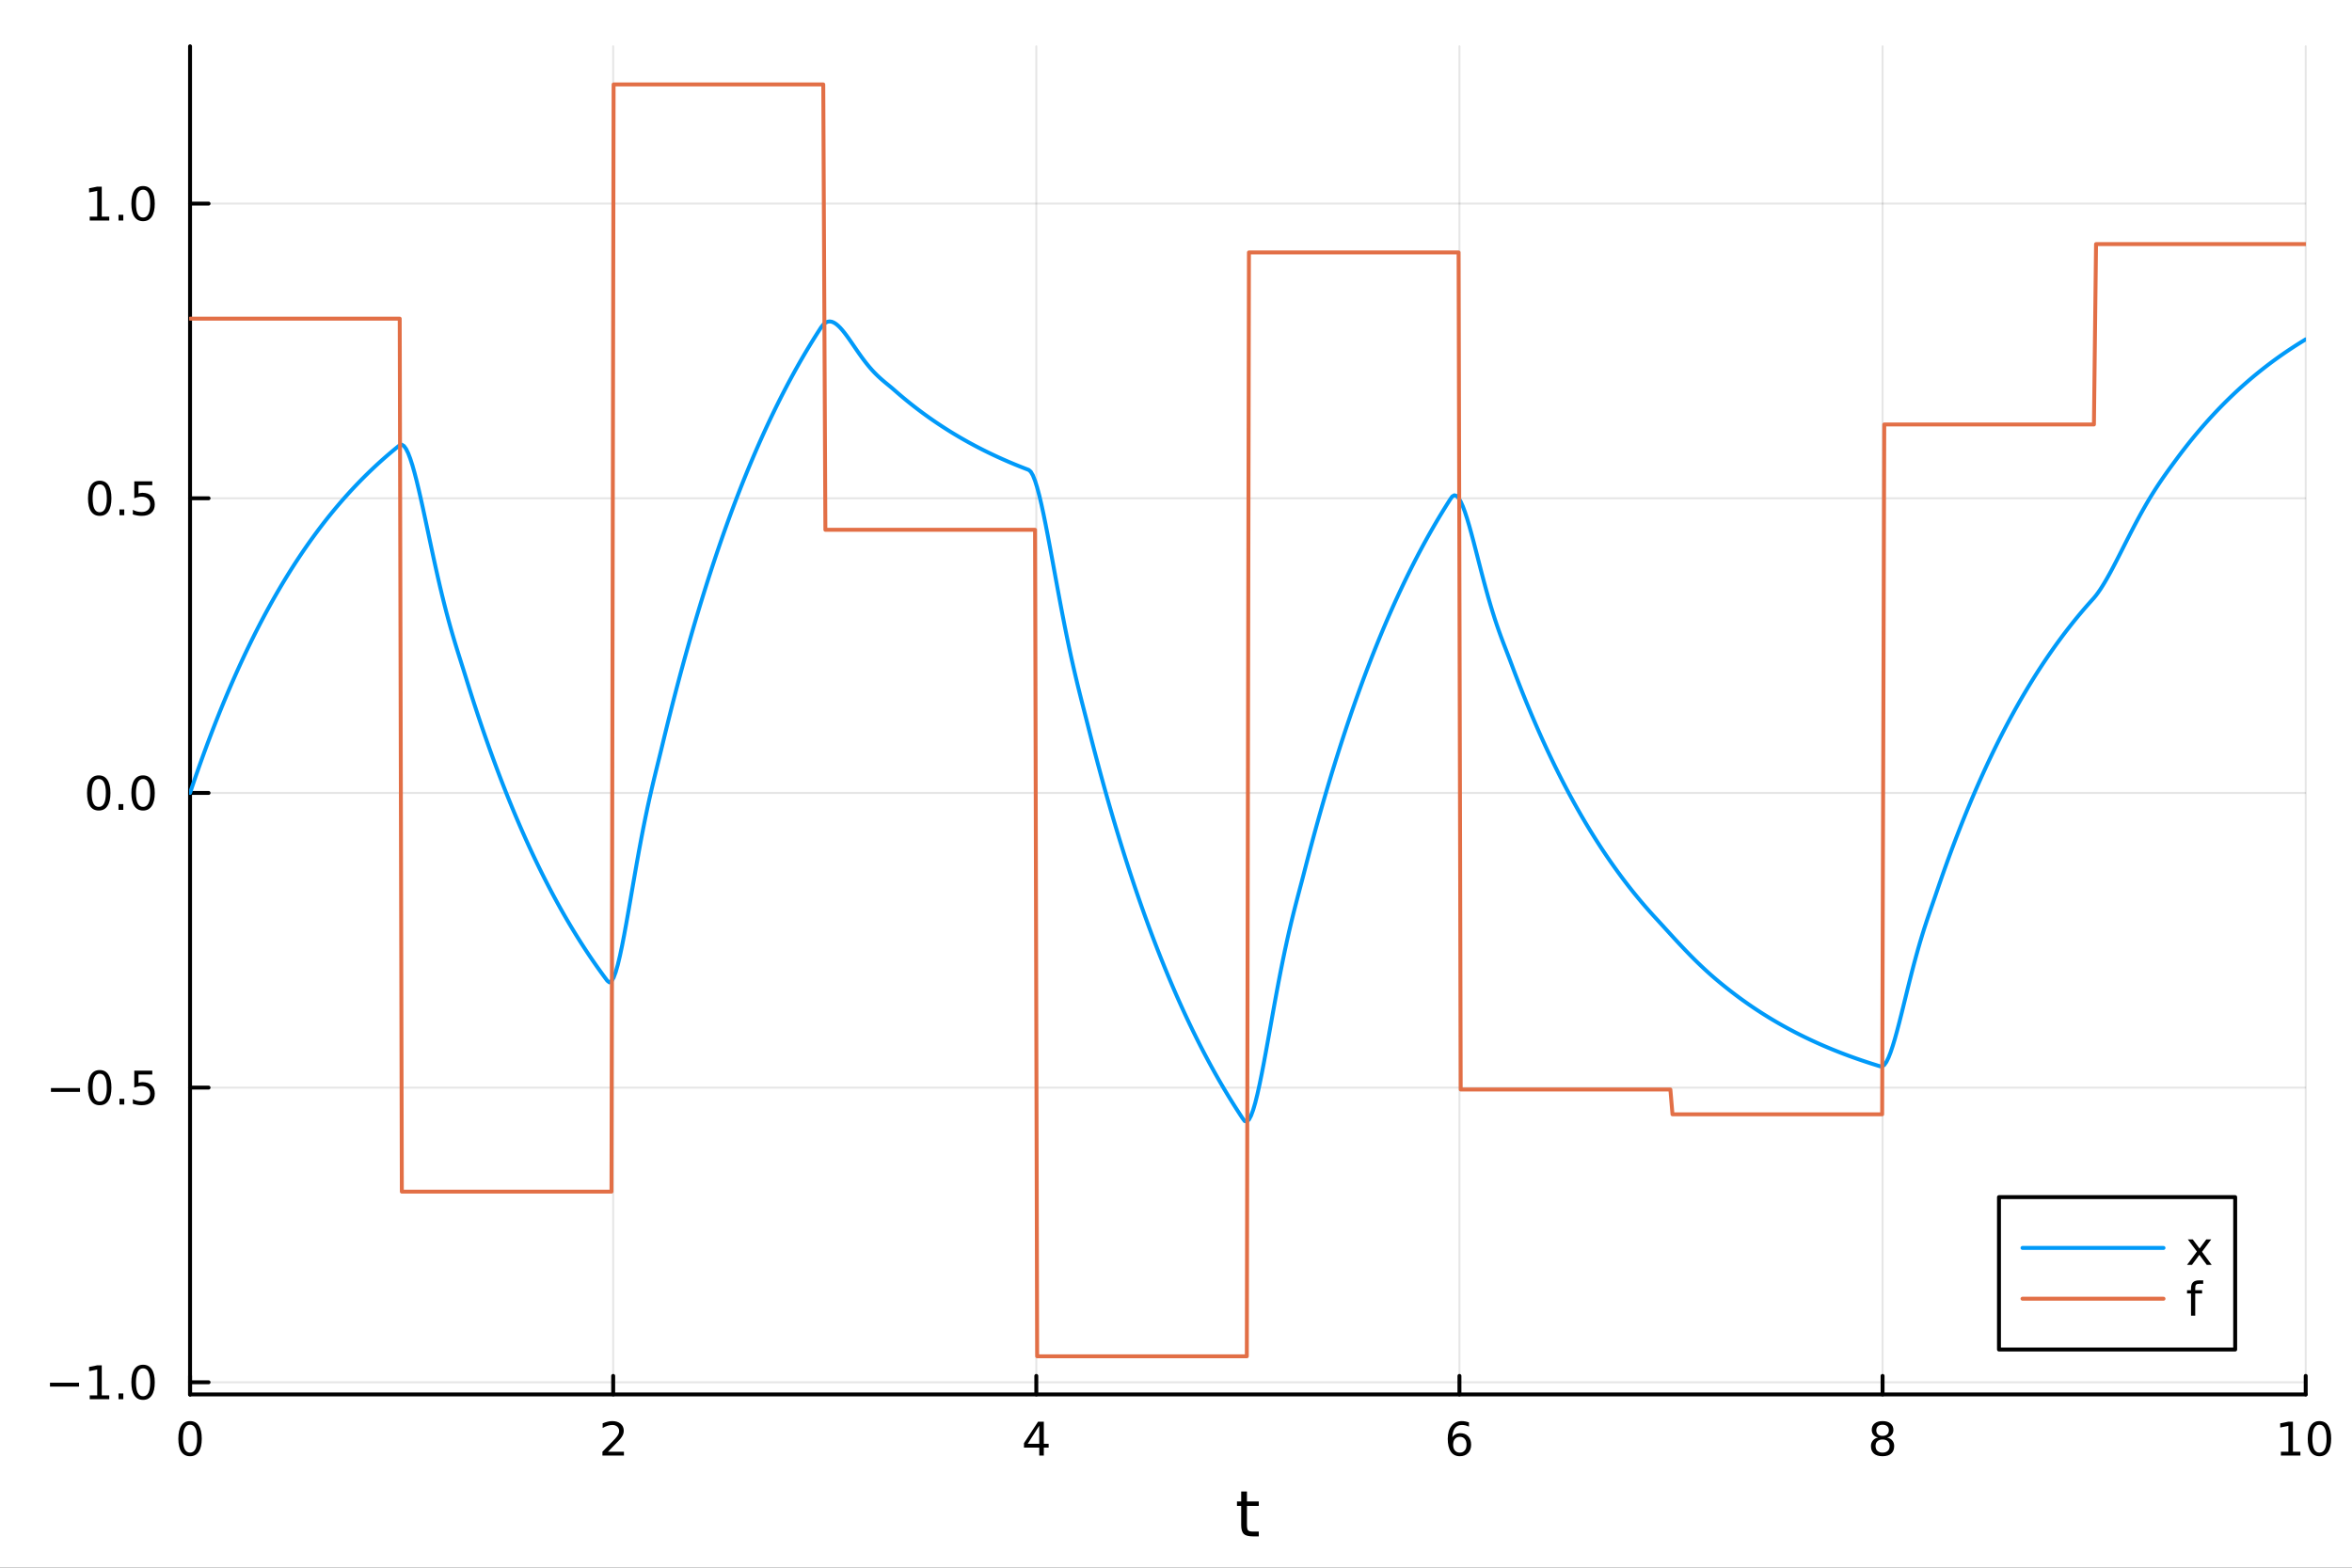 <?xml version="1.0" encoding="utf-8"?>
<svg xmlns="http://www.w3.org/2000/svg" xmlns:xlink="http://www.w3.org/1999/xlink" width="600" height="400" viewBox="0 0 2400 1600">
<rect x="0" y="0" width="2400" height="1600" fill="#333333" stroke="none"/>
<defs>
  <clipPath id="clip620">
    <rect x="0" y="0" width="2400" height="1600"/>
  </clipPath>
</defs>
<path clip-path="url(#clip620)" d="M0 1600 L2400 1600 L2400 0 L0 0  Z" fill="#ffffff" fill-rule="evenodd" fill-opacity="1"/>
<defs>
  <clipPath id="clip621">
    <rect x="480" y="0" width="1681" height="1600"/>
  </clipPath>
</defs>
<path clip-path="url(#clip620)" d="M193.936 1423.18 L2352.76 1423.18 L2352.76 47.244 L193.936 47.244  Z" fill="#ffffff" fill-rule="evenodd" fill-opacity="1"/>
<defs>
  <clipPath id="clip622">
    <rect x="193" y="47" width="2160" height="1377"/>
  </clipPath>
</defs>
<polyline clip-path="url(#clip622)" style="stroke:#000000; stroke-linecap:round; stroke-linejoin:round; stroke-width:2; stroke-opacity:0.1; fill:none" points="193.936,1423.18 193.936,47.244 "/>
<polyline clip-path="url(#clip622)" style="stroke:#000000; stroke-linecap:round; stroke-linejoin:round; stroke-width:2; stroke-opacity:0.1; fill:none" points="625.7,1423.18 625.7,47.244 "/>
<polyline clip-path="url(#clip622)" style="stroke:#000000; stroke-linecap:round; stroke-linejoin:round; stroke-width:2; stroke-opacity:0.1; fill:none" points="1057.46,1423.18 1057.46,47.244 "/>
<polyline clip-path="url(#clip622)" style="stroke:#000000; stroke-linecap:round; stroke-linejoin:round; stroke-width:2; stroke-opacity:0.1; fill:none" points="1489.23,1423.18 1489.23,47.244 "/>
<polyline clip-path="url(#clip622)" style="stroke:#000000; stroke-linecap:round; stroke-linejoin:round; stroke-width:2; stroke-opacity:0.1; fill:none" points="1920.99,1423.18 1920.99,47.244 "/>
<polyline clip-path="url(#clip622)" style="stroke:#000000; stroke-linecap:round; stroke-linejoin:round; stroke-width:2; stroke-opacity:0.1; fill:none" points="2352.76,1423.18 2352.76,47.244 "/>
<polyline clip-path="url(#clip622)" style="stroke:#000000; stroke-linecap:round; stroke-linejoin:round; stroke-width:2; stroke-opacity:0.1; fill:none" points="193.936,1410.77 2352.76,1410.77 "/>
<polyline clip-path="url(#clip622)" style="stroke:#000000; stroke-linecap:round; stroke-linejoin:round; stroke-width:2; stroke-opacity:0.1; fill:none" points="193.936,1110.03 2352.76,1110.03 "/>
<polyline clip-path="url(#clip622)" style="stroke:#000000; stroke-linecap:round; stroke-linejoin:round; stroke-width:2; stroke-opacity:0.1; fill:none" points="193.936,809.283 2352.76,809.283 "/>
<polyline clip-path="url(#clip622)" style="stroke:#000000; stroke-linecap:round; stroke-linejoin:round; stroke-width:2; stroke-opacity:0.1; fill:none" points="193.936,508.54 2352.76,508.54 "/>
<polyline clip-path="url(#clip622)" style="stroke:#000000; stroke-linecap:round; stroke-linejoin:round; stroke-width:2; stroke-opacity:0.1; fill:none" points="193.936,207.796 2352.76,207.796 "/>
<polyline clip-path="url(#clip620)" style="stroke:#000000; stroke-linecap:round; stroke-linejoin:round; stroke-width:4; stroke-opacity:1; fill:none" points="193.936,1423.18 2352.76,1423.18 "/>
<polyline clip-path="url(#clip620)" style="stroke:#000000; stroke-linecap:round; stroke-linejoin:round; stroke-width:4; stroke-opacity:1; fill:none" points="193.936,1423.18 193.936,1404.28 "/>
<polyline clip-path="url(#clip620)" style="stroke:#000000; stroke-linecap:round; stroke-linejoin:round; stroke-width:4; stroke-opacity:1; fill:none" points="625.7,1423.18 625.7,1404.28 "/>
<polyline clip-path="url(#clip620)" style="stroke:#000000; stroke-linecap:round; stroke-linejoin:round; stroke-width:4; stroke-opacity:1; fill:none" points="1057.46,1423.18 1057.46,1404.28 "/>
<polyline clip-path="url(#clip620)" style="stroke:#000000; stroke-linecap:round; stroke-linejoin:round; stroke-width:4; stroke-opacity:1; fill:none" points="1489.23,1423.18 1489.23,1404.28 "/>
<polyline clip-path="url(#clip620)" style="stroke:#000000; stroke-linecap:round; stroke-linejoin:round; stroke-width:4; stroke-opacity:1; fill:none" points="1920.99,1423.18 1920.99,1404.28 "/>
<polyline clip-path="url(#clip620)" style="stroke:#000000; stroke-linecap:round; stroke-linejoin:round; stroke-width:4; stroke-opacity:1; fill:none" points="2352.76,1423.18 2352.76,1404.28 "/>
<path clip-path="url(#clip620)" d="M193.936 1454.1 Q190.325 1454.1 188.496 1457.66 Q186.691 1461.2 186.691 1468.33 Q186.691 1475.44 188.496 1479.01 Q190.325 1482.55 193.936 1482.55 Q197.57 1482.55 199.376 1479.01 Q201.204 1475.44 201.204 1468.33 Q201.204 1461.2 199.376 1457.66 Q197.57 1454.1 193.936 1454.1 M193.936 1450.39 Q199.746 1450.39 202.802 1455 Q205.88 1459.58 205.88 1468.33 Q205.88 1477.06 202.802 1481.67 Q199.746 1486.25 193.936 1486.25 Q188.126 1486.25 185.047 1481.67 Q181.992 1477.06 181.992 1468.33 Q181.992 1459.58 185.047 1455 Q188.126 1450.39 193.936 1450.39 Z" fill="#000000" fill-rule="nonzero" fill-opacity="1" /><path clip-path="url(#clip620)" d="M620.353 1481.64 L636.672 1481.64 L636.672 1485.58 L614.728 1485.58 L614.728 1481.64 Q617.39 1478.89 621.973 1474.26 Q626.58 1469.61 627.76 1468.27 Q630.006 1465.74 630.885 1464.01 Q631.788 1462.25 631.788 1460.56 Q631.788 1457.8 629.843 1456.07 Q627.922 1454.33 624.82 1454.33 Q622.621 1454.33 620.168 1455.09 Q617.737 1455.86 614.959 1457.41 L614.959 1452.69 Q617.783 1451.55 620.237 1450.97 Q622.691 1450.39 624.728 1450.39 Q630.098 1450.39 633.293 1453.08 Q636.487 1455.77 636.487 1460.26 Q636.487 1462.39 635.677 1464.31 Q634.89 1466.2 632.783 1468.8 Q632.205 1469.47 629.103 1472.69 Q626.001 1475.88 620.353 1481.64 Z" fill="#000000" fill-rule="nonzero" fill-opacity="1" /><path clip-path="url(#clip620)" d="M1060.47 1455.09 L1048.67 1473.54 L1060.47 1473.54 L1060.47 1455.09 M1059.25 1451.02 L1065.13 1451.02 L1065.13 1473.54 L1070.06 1473.54 L1070.06 1477.43 L1065.13 1477.43 L1065.13 1485.58 L1060.47 1485.58 L1060.47 1477.43 L1044.87 1477.43 L1044.87 1472.92 L1059.25 1451.02 Z" fill="#000000" fill-rule="nonzero" fill-opacity="1" /><path clip-path="url(#clip620)" d="M1489.63 1466.44 Q1486.48 1466.44 1484.63 1468.59 Q1482.8 1470.74 1482.8 1474.49 Q1482.8 1478.22 1484.63 1480.39 Q1486.48 1482.55 1489.63 1482.55 Q1492.78 1482.55 1494.61 1480.39 Q1496.46 1478.22 1496.46 1474.49 Q1496.46 1470.74 1494.61 1468.59 Q1492.78 1466.44 1489.63 1466.44 M1498.92 1451.78 L1498.92 1456.04 Q1497.16 1455.21 1495.35 1454.77 Q1493.57 1454.33 1491.81 1454.33 Q1487.18 1454.33 1484.73 1457.45 Q1482.3 1460.58 1481.95 1466.9 Q1483.31 1464.89 1485.37 1463.82 Q1487.43 1462.73 1489.91 1462.73 Q1495.12 1462.73 1498.13 1465.9 Q1501.16 1469.05 1501.16 1474.49 Q1501.16 1479.82 1498.01 1483.03 Q1494.86 1486.25 1489.63 1486.25 Q1483.64 1486.25 1480.47 1481.67 Q1477.3 1477.06 1477.3 1468.33 Q1477.3 1460.14 1481.18 1455.28 Q1485.07 1450.39 1491.62 1450.39 Q1493.38 1450.39 1495.17 1450.74 Q1496.97 1451.09 1498.92 1451.78 Z" fill="#000000" fill-rule="nonzero" fill-opacity="1" /><path clip-path="url(#clip620)" d="M1920.99 1469.17 Q1917.66 1469.17 1915.74 1470.95 Q1913.84 1472.73 1913.84 1475.86 Q1913.84 1478.98 1915.74 1480.77 Q1917.66 1482.55 1920.99 1482.55 Q1924.33 1482.55 1926.25 1480.77 Q1928.17 1478.96 1928.17 1475.86 Q1928.17 1472.73 1926.25 1470.95 Q1924.35 1469.17 1920.99 1469.17 M1916.32 1467.18 Q1913.31 1466.44 1911.62 1464.38 Q1909.95 1462.32 1909.95 1459.35 Q1909.95 1455.21 1912.89 1452.8 Q1915.85 1450.39 1920.99 1450.39 Q1926.15 1450.39 1929.09 1452.8 Q1932.03 1455.21 1932.03 1459.35 Q1932.03 1462.32 1930.34 1464.38 Q1928.68 1466.44 1925.69 1467.18 Q1929.07 1467.96 1930.95 1470.26 Q1932.84 1472.55 1932.84 1475.86 Q1932.84 1480.88 1929.77 1483.57 Q1926.71 1486.25 1920.99 1486.25 Q1915.27 1486.25 1912.2 1483.57 Q1909.14 1480.88 1909.14 1475.86 Q1909.14 1472.55 1911.04 1470.26 Q1912.94 1467.96 1916.32 1467.18 M1914.6 1459.79 Q1914.6 1462.48 1916.27 1463.98 Q1917.96 1465.49 1920.99 1465.49 Q1924 1465.49 1925.69 1463.98 Q1927.4 1462.48 1927.4 1459.79 Q1927.4 1457.11 1925.69 1455.6 Q1924 1454.1 1920.99 1454.1 Q1917.96 1454.1 1916.27 1455.6 Q1914.6 1457.11 1914.6 1459.79 Z" fill="#000000" fill-rule="nonzero" fill-opacity="1" /><path clip-path="url(#clip620)" d="M2327.44 1481.64 L2335.08 1481.64 L2335.08 1455.28 L2326.77 1456.95 L2326.77 1452.69 L2335.04 1451.02 L2339.71 1451.02 L2339.71 1481.64 L2347.35 1481.64 L2347.35 1485.58 L2327.44 1485.58 L2327.44 1481.64 Z" fill="#000000" fill-rule="nonzero" fill-opacity="1" /><path clip-path="url(#clip620)" d="M2366.8 1454.1 Q2363.18 1454.1 2361.36 1457.66 Q2359.55 1461.2 2359.55 1468.33 Q2359.55 1475.44 2361.36 1479.01 Q2363.18 1482.55 2366.8 1482.55 Q2370.43 1482.55 2372.23 1479.01 Q2374.06 1475.44 2374.06 1468.33 Q2374.06 1461.2 2372.23 1457.66 Q2370.43 1454.1 2366.8 1454.1 M2366.8 1450.39 Q2372.61 1450.39 2375.66 1455 Q2378.74 1459.58 2378.74 1468.33 Q2378.74 1477.06 2375.66 1481.67 Q2372.61 1486.25 2366.8 1486.25 Q2360.99 1486.25 2357.91 1481.67 Q2354.85 1477.06 2354.85 1468.33 Q2354.85 1459.58 2357.91 1455 Q2360.99 1450.39 2366.8 1450.39 Z" fill="#000000" fill-rule="nonzero" fill-opacity="1" /><path clip-path="url(#clip620)" d="M1272.41 1522.27 L1272.41 1532.4 L1284.47 1532.4 L1284.47 1536.95 L1272.41 1536.95 L1272.41 1556.3 Q1272.41 1560.66 1273.58 1561.9 Q1274.79 1563.14 1278.45 1563.14 L1284.47 1563.14 L1284.47 1568.04 L1278.45 1568.04 Q1271.67 1568.04 1269.1 1565.53 Q1266.52 1562.98 1266.52 1556.3 L1266.52 1536.95 L1262.22 1536.95 L1262.22 1532.4 L1266.52 1532.4 L1266.52 1522.27 L1272.41 1522.27 Z" fill="#000000" fill-rule="nonzero" fill-opacity="1" /><polyline clip-path="url(#clip620)" style="stroke:#000000; stroke-linecap:round; stroke-linejoin:round; stroke-width:4; stroke-opacity:1; fill:none" points="193.936,1423.18 193.936,47.244 "/>
<polyline clip-path="url(#clip620)" style="stroke:#000000; stroke-linecap:round; stroke-linejoin:round; stroke-width:4; stroke-opacity:1; fill:none" points="193.936,1410.77 212.834,1410.77 "/>
<polyline clip-path="url(#clip620)" style="stroke:#000000; stroke-linecap:round; stroke-linejoin:round; stroke-width:4; stroke-opacity:1; fill:none" points="193.936,1110.03 212.834,1110.03 "/>
<polyline clip-path="url(#clip620)" style="stroke:#000000; stroke-linecap:round; stroke-linejoin:round; stroke-width:4; stroke-opacity:1; fill:none" points="193.936,809.283 212.834,809.283 "/>
<polyline clip-path="url(#clip620)" style="stroke:#000000; stroke-linecap:round; stroke-linejoin:round; stroke-width:4; stroke-opacity:1; fill:none" points="193.936,508.54 212.834,508.54 "/>
<polyline clip-path="url(#clip620)" style="stroke:#000000; stroke-linecap:round; stroke-linejoin:round; stroke-width:4; stroke-opacity:1; fill:none" points="193.936,207.796 212.834,207.796 "/>
<path clip-path="url(#clip620)" d="M50.992 1411.22 L80.668 1411.22 L80.668 1415.16 L50.992 1415.16 L50.992 1411.22 Z" fill="#000000" fill-rule="nonzero" fill-opacity="1" /><path clip-path="url(#clip620)" d="M91.571 1424.11 L99.21 1424.11 L99.21 1397.75 L90.899 1399.42 L90.899 1395.16 L99.163 1393.49 L103.839 1393.49 L103.839 1424.11 L111.478 1424.11 L111.478 1428.05 L91.571 1428.05 L91.571 1424.11 Z" fill="#000000" fill-rule="nonzero" fill-opacity="1" /><path clip-path="url(#clip620)" d="M120.922 1422.17 L125.807 1422.17 L125.807 1428.05 L120.922 1428.05 L120.922 1422.17 Z" fill="#000000" fill-rule="nonzero" fill-opacity="1" /><path clip-path="url(#clip620)" d="M145.992 1396.57 Q142.381 1396.57 140.552 1400.13 Q138.746 1403.68 138.746 1410.8 Q138.746 1417.91 140.552 1421.48 Q142.381 1425.02 145.992 1425.02 Q149.626 1425.02 151.431 1421.48 Q153.26 1417.91 153.26 1410.8 Q153.26 1403.68 151.431 1400.13 Q149.626 1396.57 145.992 1396.57 M145.992 1392.87 Q151.802 1392.87 154.857 1397.47 Q157.936 1402.05 157.936 1410.8 Q157.936 1419.53 154.857 1424.14 Q151.802 1428.72 145.992 1428.72 Q140.181 1428.72 137.103 1424.14 Q134.047 1419.53 134.047 1410.8 Q134.047 1402.05 137.103 1397.47 Q140.181 1392.87 145.992 1392.87 Z" fill="#000000" fill-rule="nonzero" fill-opacity="1" /><path clip-path="url(#clip620)" d="M51.987 1110.48 L81.663 1110.48 L81.663 1114.41 L51.987 1114.41 L51.987 1110.48 Z" fill="#000000" fill-rule="nonzero" fill-opacity="1" /><path clip-path="url(#clip620)" d="M101.756 1095.83 Q98.145 1095.83 96.316 1099.39 Q94.51 1102.93 94.51 1110.06 Q94.51 1117.17 96.316 1120.73 Q98.145 1124.27 101.756 1124.27 Q105.39 1124.27 107.196 1120.73 Q109.024 1117.17 109.024 1110.06 Q109.024 1102.93 107.196 1099.39 Q105.39 1095.83 101.756 1095.83 M101.756 1092.12 Q107.566 1092.12 110.621 1096.73 Q113.7 1101.31 113.7 1110.06 Q113.7 1118.79 110.621 1123.39 Q107.566 1127.98 101.756 1127.98 Q95.946 1127.98 92.867 1123.39 Q89.811 1118.79 89.811 1110.06 Q89.811 1101.31 92.867 1096.73 Q95.946 1092.12 101.756 1092.12 Z" fill="#000000" fill-rule="nonzero" fill-opacity="1" /><path clip-path="url(#clip620)" d="M121.918 1121.43 L126.802 1121.43 L126.802 1127.31 L121.918 1127.31 L121.918 1121.43 Z" fill="#000000" fill-rule="nonzero" fill-opacity="1" /><path clip-path="url(#clip620)" d="M137.033 1092.75 L155.39 1092.75 L155.39 1096.68 L141.316 1096.68 L141.316 1105.15 Q142.334 1104.81 143.353 1104.64 Q144.371 1104.46 145.39 1104.46 Q151.177 1104.46 154.556 1107.63 Q157.936 1110.8 157.936 1116.22 Q157.936 1121.8 154.464 1124.9 Q150.992 1127.98 144.672 1127.98 Q142.496 1127.98 140.228 1127.61 Q137.982 1127.24 135.575 1126.5 L135.575 1121.8 Q137.658 1122.93 139.881 1123.49 Q142.103 1124.04 144.58 1124.04 Q148.584 1124.04 150.922 1121.94 Q153.26 1119.83 153.26 1116.22 Q153.26 1112.61 150.922 1110.5 Q148.584 1108.39 144.58 1108.39 Q142.705 1108.39 140.83 1108.81 Q138.978 1109.23 137.033 1110.11 L137.033 1092.75 Z" fill="#000000" fill-rule="nonzero" fill-opacity="1" /><path clip-path="url(#clip620)" d="M100.76 795.082 Q97.149 795.082 95.321 798.647 Q93.515 802.188 93.515 809.318 Q93.515 816.424 95.321 819.989 Q97.149 823.531 100.76 823.531 Q104.395 823.531 106.2 819.989 Q108.029 816.424 108.029 809.318 Q108.029 802.188 106.2 798.647 Q104.395 795.082 100.76 795.082 M100.76 791.378 Q106.571 791.378 109.626 795.985 Q112.705 800.568 112.705 809.318 Q112.705 818.045 109.626 822.651 Q106.571 827.235 100.76 827.235 Q94.95 827.235 91.871 822.651 Q88.816 818.045 88.816 809.318 Q88.816 800.568 91.871 795.985 Q94.95 791.378 100.76 791.378 Z" fill="#000000" fill-rule="nonzero" fill-opacity="1" /><path clip-path="url(#clip620)" d="M120.922 820.684 L125.807 820.684 L125.807 826.563 L120.922 826.563 L120.922 820.684 Z" fill="#000000" fill-rule="nonzero" fill-opacity="1" /><path clip-path="url(#clip620)" d="M145.992 795.082 Q142.381 795.082 140.552 798.647 Q138.746 802.188 138.746 809.318 Q138.746 816.424 140.552 819.989 Q142.381 823.531 145.992 823.531 Q149.626 823.531 151.431 819.989 Q153.26 816.424 153.26 809.318 Q153.26 802.188 151.431 798.647 Q149.626 795.082 145.992 795.082 M145.992 791.378 Q151.802 791.378 154.857 795.985 Q157.936 800.568 157.936 809.318 Q157.936 818.045 154.857 822.651 Q151.802 827.235 145.992 827.235 Q140.181 827.235 137.103 822.651 Q134.047 818.045 134.047 809.318 Q134.047 800.568 137.103 795.985 Q140.181 791.378 145.992 791.378 Z" fill="#000000" fill-rule="nonzero" fill-opacity="1" /><path clip-path="url(#clip620)" d="M101.756 494.339 Q98.145 494.339 96.316 497.903 Q94.51 501.445 94.51 508.575 Q94.51 515.681 96.316 519.246 Q98.145 522.787 101.756 522.787 Q105.39 522.787 107.196 519.246 Q109.024 515.681 109.024 508.575 Q109.024 501.445 107.196 497.903 Q105.39 494.339 101.756 494.339 M101.756 490.635 Q107.566 490.635 110.621 495.241 Q113.7 499.825 113.7 508.575 Q113.7 517.301 110.621 521.908 Q107.566 526.491 101.756 526.491 Q95.946 526.491 92.867 521.908 Q89.811 517.301 89.811 508.575 Q89.811 499.825 92.867 495.241 Q95.946 490.635 101.756 490.635 Z" fill="#000000" fill-rule="nonzero" fill-opacity="1" /><path clip-path="url(#clip620)" d="M121.918 519.94 L126.802 519.94 L126.802 525.82 L121.918 525.82 L121.918 519.94 Z" fill="#000000" fill-rule="nonzero" fill-opacity="1" /><path clip-path="url(#clip620)" d="M137.033 491.26 L155.39 491.26 L155.39 495.195 L141.316 495.195 L141.316 503.667 Q142.334 503.32 143.353 503.158 Q144.371 502.973 145.39 502.973 Q151.177 502.973 154.556 506.144 Q157.936 509.315 157.936 514.732 Q157.936 520.311 154.464 523.412 Q150.992 526.491 144.672 526.491 Q142.496 526.491 140.228 526.121 Q137.982 525.75 135.575 525.01 L135.575 520.311 Q137.658 521.445 139.881 522 Q142.103 522.556 144.58 522.556 Q148.584 522.556 150.922 520.45 Q153.26 518.343 153.26 514.732 Q153.26 511.121 150.922 509.014 Q148.584 506.908 144.58 506.908 Q142.705 506.908 140.83 507.325 Q138.978 507.741 137.033 508.621 L137.033 491.26 Z" fill="#000000" fill-rule="nonzero" fill-opacity="1" /><path clip-path="url(#clip620)" d="M91.571 221.141 L99.21 221.141 L99.21 194.776 L90.899 196.442 L90.899 192.183 L99.163 190.516 L103.839 190.516 L103.839 221.141 L111.478 221.141 L111.478 225.076 L91.571 225.076 L91.571 221.141 Z" fill="#000000" fill-rule="nonzero" fill-opacity="1" /><path clip-path="url(#clip620)" d="M120.922 219.197 L125.807 219.197 L125.807 225.076 L120.922 225.076 L120.922 219.197 Z" fill="#000000" fill-rule="nonzero" fill-opacity="1" /><path clip-path="url(#clip620)" d="M145.992 193.595 Q142.381 193.595 140.552 197.16 Q138.746 200.702 138.746 207.831 Q138.746 214.938 140.552 218.502 Q142.381 222.044 145.992 222.044 Q149.626 222.044 151.431 218.502 Q153.26 214.938 153.26 207.831 Q153.26 200.702 151.431 197.16 Q149.626 193.595 145.992 193.595 M145.992 189.891 Q151.802 189.891 154.857 194.498 Q157.936 199.081 157.936 207.831 Q157.936 216.558 154.857 221.164 Q151.802 225.748 145.992 225.748 Q140.181 225.748 137.103 221.164 Q134.047 216.558 134.047 207.831 Q134.047 199.081 137.103 194.498 Q140.181 189.891 145.992 189.891 Z" fill="#000000" fill-rule="nonzero" fill-opacity="1" /><polyline clip-path="url(#clip622)" style="stroke:#009af9; stroke-linecap:round; stroke-linejoin:round; stroke-width:4; stroke-opacity:1; fill:none" points="193.936,809.283 196.097,802.865 198.258,796.533 200.419,790.284 202.58,784.118 204.741,778.034 206.902,772.03 209.063,766.106 211.224,760.261 213.385,754.493 215.546,748.801 217.707,743.186 219.868,737.644 222.029,732.176 224.19,726.78 226.351,721.456 228.512,716.203 230.673,711.019 232.834,705.904 234.995,700.857 237.156,695.877 239.317,690.962 241.478,686.113 243.639,681.328 245.8,676.607 247.961,671.948 250.122,667.351 252.282,662.815 254.443,658.339 256.604,653.922 258.765,649.564 260.926,645.264 263.087,641.021 265.248,636.834 267.409,632.702 269.57,628.625 271.731,624.603 273.892,620.633 276.053,616.717 278.214,612.852 280.375,609.038 282.536,605.275 284.697,601.562 286.858,597.898 289.019,594.283 291.18,590.716 293.341,587.196 295.502,583.722 297.663,580.295 299.824,576.913 301.985,573.576 304.146,570.283 306.307,567.034 308.468,563.828 310.629,560.664 312.79,557.543 314.951,554.462 317.112,551.423 319.273,548.424 321.434,545.464 323.595,542.544 325.756,539.663 327.917,536.819 330.078,534.014 332.239,531.246 334.4,528.514 336.561,525.818 338.722,523.159 340.883,520.534 343.044,517.945 345.205,515.389 347.366,512.868 349.527,510.38 351.688,507.925 353.849,505.503 356.01,503.112 358.171,500.754 360.332,498.427 362.493,496.13 364.653,493.864 366.814,491.628 368.975,489.422 371.136,487.245 373.297,485.096 375.458,482.977 377.619,480.885 379.78,478.821 381.941,476.785 384.102,474.775 386.263,472.792 388.424,470.835 390.585,468.905 392.746,467 394.907,465.12 397.068,463.265 399.229,461.435 401.39,459.628 403.551,457.846 405.712,456.088 407.873,454.366 410.034,453.866 412.195,455.203 414.356,458.169 416.517,462.566 418.678,468.209 420.839,474.921 423,482.535 425.161,490.898 427.322,499.863 429.483,509.297 431.644,519.076 433.805,529.087 435.966,539.228 438.127,549.405 440.288,559.539 442.449,569.556 444.61,579.397 446.771,589.012 448.932,598.362 451.093,607.416 453.254,616.157 455.415,624.577 457.576,632.678 459.737,640.473 461.898,647.986 464.059,655.251 466.22,662.312 468.381,669.225 470.542,676.055 472.703,682.879 474.864,689.782 477.024,696.757 479.185,703.643 481.346,710.439 483.507,717.144 485.668,723.76 487.829,730.289 489.99,736.731 492.151,743.088 494.312,749.36 496.473,755.55 498.634,761.657 500.795,767.683 502.956,773.629 505.117,779.497 507.278,785.287 509.439,791 511.6,796.637 513.761,802.2 515.922,807.689 518.083,813.105 520.244,818.45 522.405,823.724 524.566,828.927 526.727,834.062 528.888,839.129 531.049,844.128 533.21,849.061 535.371,853.928 537.532,858.731 539.693,863.471 541.854,868.147 544.015,872.761 546.176,877.314 548.337,881.807 550.498,886.24 552.659,890.614 554.82,894.93 556.981,899.189 559.142,903.392 561.303,907.539 563.464,911.631 565.625,915.668 567.786,919.652 569.947,923.583 572.108,927.463 574.269,931.29 576.43,935.067 578.591,938.795 580.752,942.472 582.913,946.101 585.074,949.682 587.235,953.215 589.396,956.702 591.556,960.142 593.717,963.537 595.878,966.887 598.039,970.192 600.2,973.453 602.361,976.672 604.522,979.847 606.683,982.981 608.844,986.073 611.005,989.123 613.166,992.134 615.327,995.104 617.488,998.036 619.649,1000.93 621.81,1002.62 623.971,1001.46 626.132,997.805 628.293,992.027 630.454,984.461 632.615,975.425 634.776,965.208 636.937,954.08 639.098,942.285 641.259,930.043 643.42,917.55 645.581,904.979 647.742,892.479 649.903,880.173 652.064,868.164 654.225,856.528 656.386,845.318 658.547,834.563 660.708,824.268 662.869,814.416 665.03,804.963 667.191,795.844 669.352,786.967 671.513,778.22 673.674,769.464 675.835,760.542 677.996,751.601 680.157,742.779 682.318,734.074 684.479,725.484 686.64,717.008 688.801,708.645 690.962,700.392 693.123,692.249 695.284,684.214 697.445,676.285 699.606,668.462 701.767,660.742 703.927,653.125 706.088,645.608 708.249,638.191 710.41,630.873 712.571,623.651 714.732,616.525 716.893,609.494 719.054,602.555 721.215,595.709 723.376,588.953 725.537,582.287 727.698,575.71 729.859,569.219 732.02,562.815 734.181,556.496 736.342,550.26 738.503,544.107 740.664,538.036 742.825,532.046 744.986,526.134 747.147,520.302 749.308,514.546 751.469,508.867 753.63,503.264 755.791,497.734 757.952,492.278 760.113,486.894 762.274,481.582 764.435,476.34 766.596,471.168 768.757,466.064 770.918,461.028 773.079,456.058 775.24,451.155 777.401,446.316 779.562,441.541 781.723,436.83 783.884,432.181 786.045,427.594 788.206,423.068 790.367,418.601 792.528,414.194 794.689,409.845 796.85,405.554 799.011,401.32 801.172,397.142 803.333,393.019 805.494,388.951 807.655,384.937 809.816,380.976 811.977,377.068 814.138,373.211 816.298,369.406 818.459,365.651 820.62,361.946 822.781,358.29 824.942,354.682 827.103,351.123 829.264,347.61 831.425,344.144 833.586,340.724 835.747,337.35 837.908,334.024 840.069,331.279 842.23,329.427 844.391,328.38 846.552,328.052 848.713,328.362 850.874,329.234 853.035,330.595 855.196,332.376 857.357,334.513 859.518,336.944 861.679,339.613 863.84,342.468 866.001,345.46 868.162,348.544 870.323,351.681 872.484,354.834 874.645,357.97 876.806,361.061 878.967,364.083 881.128,367.016 883.289,369.844 885.45,372.555 887.611,375.14 889.772,377.596 891.933,379.923 894.094,382.125 896.255,384.21 898.416,386.191 900.577,388.083 902.738,389.907 904.899,391.687 907.06,393.452 909.221,395.234 911.382,397.07 913.543,398.968 915.704,400.847 917.865,402.702 920.026,404.532 922.187,406.337 924.348,408.119 926.509,409.877 928.669,411.612 930.83,413.323 932.991,415.012 935.152,416.679 937.313,418.323 939.474,419.946 941.635,421.547 943.796,423.127 945.957,424.686 948.118,426.225 950.279,427.743 952.44,429.24 954.601,430.718 956.762,432.177 958.923,433.616 961.084,435.036 963.245,436.437 965.406,437.82 967.567,439.184 969.728,440.53 971.889,441.859 974.05,443.17 976.211,444.463 978.372,445.739 980.533,446.999 982.694,448.241 984.855,449.467 987.016,450.677 989.177,451.871 991.338,453.049 993.499,454.211 995.66,455.358 997.821,456.49 999.982,457.606 1002.14,458.708 1004.3,459.795 1006.46,460.868 1008.63,461.927 1010.79,462.971 1012.95,464.002 1015.11,465.019 1017.27,466.022 1019.43,467.013 1021.59,467.99 1023.75,468.954 1025.91,469.905 1028.07,470.844 1030.24,471.77 1032.4,472.684 1034.56,473.586 1036.72,474.476 1038.88,475.355 1041.04,476.221 1043.2,477.076 1045.36,477.92 1047.52,478.753 1049.68,479.574 1051.85,481.456 1054.01,485.236 1056.17,490.673 1058.33,497.542 1060.49,505.63 1062.65,514.738 1064.81,524.681 1066.97,535.287 1069.13,546.396 1071.29,557.863 1073.46,569.558 1075.62,581.361 1077.78,593.168 1079.94,604.887 1082.1,616.442 1084.26,627.766 1086.42,638.811 1088.58,649.537 1090.74,659.922 1092.9,669.955 1095.07,679.639 1097.23,688.99 1099.39,698.039 1101.55,706.829 1103.71,715.417 1105.87,723.873 1108.03,732.282 1110.19,740.74 1112.35,749.263 1114.51,757.682 1116.67,765.989 1118.84,774.185 1121,782.273 1123.16,790.254 1125.32,798.129 1127.48,805.9 1129.64,813.568 1131.8,821.134 1133.96,828.599 1136.12,835.966 1138.28,843.235 1140.45,850.408 1142.61,857.485 1144.77,864.469 1146.93,871.36 1149.09,878.16 1151.25,884.87 1153.41,891.491 1155.57,898.024 1157.73,904.47 1159.89,910.831 1162.06,917.108 1164.22,923.301 1166.38,929.412 1168.54,935.442 1170.7,941.392 1172.86,947.264 1175.02,953.057 1177.18,958.774 1179.34,964.414 1181.5,969.98 1183.67,975.472 1185.83,980.891 1187.99,986.239 1190.15,991.515 1192.31,996.722 1194.47,1001.86 1196.63,1006.93 1198.79,1011.93 1200.95,1016.87 1203.11,1021.74 1205.28,1026.54 1207.44,1031.29 1209.6,1035.97 1211.76,1040.58 1213.92,1045.14 1216.08,1049.64 1218.24,1054.07 1220.4,1058.45 1222.56,1062.77 1224.72,1067.03 1226.88,1071.24 1229.05,1075.39 1231.21,1079.48 1233.37,1083.52 1235.53,1087.51 1237.69,1091.44 1239.85,1095.32 1242.01,1099.15 1244.17,1102.93 1246.33,1106.66 1248.49,1110.34 1250.66,1113.97 1252.82,1117.56 1254.98,1121.09 1257.14,1124.58 1259.3,1128.02 1261.46,1131.42 1263.62,1134.77 1265.78,1138.08 1267.94,1141.34 1270.1,1144.18 1272.27,1144.62 1274.43,1142.67 1276.59,1138.62 1278.75,1132.77 1280.91,1125.39 1283.07,1116.72 1285.23,1106.99 1287.39,1096.43 1289.55,1085.24 1291.71,1073.58 1293.88,1061.64 1296.04,1049.56 1298.2,1037.47 1300.36,1025.48 1302.52,1013.68 1304.68,1002.17 1306.84,990.991 1309,980.199 1311.16,969.818 1313.32,959.859 1315.49,950.315 1317.65,941.161 1319.81,932.356 1321.97,923.842 1324.13,915.543 1326.29,907.365 1328.45,899.2 1330.61,890.919 1332.77,882.529 1334.93,874.244 1337.09,866.069 1339.26,858.002 1341.42,850.043 1343.58,842.189 1345.74,834.439 1347.9,826.792 1350.06,819.246 1352.22,811.8 1354.38,804.453 1356.54,797.204 1358.7,790.05 1360.87,782.992 1363.03,776.026 1365.19,769.154 1367.35,762.372 1369.51,755.68 1371.67,749.077 1373.83,742.562 1375.99,736.132 1378.15,729.788 1380.31,723.528 1382.48,717.351 1384.64,711.256 1386.8,705.242 1388.96,699.307 1391.12,693.451 1393.28,687.673 1395.44,681.971 1397.6,676.345 1399.76,670.794 1401.92,665.317 1404.09,659.912 1406.25,654.579 1408.41,649.316 1410.57,644.123 1412.73,639 1414.89,633.944 1417.05,628.955 1419.21,624.033 1421.37,619.175 1423.53,614.382 1425.7,609.653 1427.86,604.986 1430.02,600.382 1432.18,595.838 1434.34,591.354 1436.5,586.93 1438.66,582.565 1440.82,578.257 1442.98,574.006 1445.14,569.812 1447.3,565.673 1449.47,561.589 1451.63,557.56 1453.79,553.583 1455.95,549.66 1458.11,545.788 1460.27,541.968 1462.43,538.198 1464.59,534.479 1466.75,530.809 1468.91,527.187 1471.08,523.613 1473.24,520.087 1475.4,516.608 1477.56,513.174 1479.72,509.787 1481.88,506.723 1484.04,505.492 1486.2,506.111 1488.36,508.344 1490.52,511.97 1492.69,516.781 1494.85,522.582 1497.01,529.192 1499.17,536.443 1501.33,544.182 1503.49,552.268 1505.65,560.573 1507.81,568.986 1509.97,577.405 1512.13,585.744 1514.3,593.931 1516.46,601.907 1518.62,609.625 1520.78,617.053 1522.94,624.174 1525.1,630.981 1527.26,637.483 1529.42,643.702 1531.58,649.674 1533.74,655.448 1535.91,661.085 1538.07,666.663 1540.23,672.271 1542.39,678.007 1544.55,683.761 1546.71,689.438 1548.87,695.04 1551.03,700.568 1553.19,706.022 1555.35,711.404 1557.51,716.715 1559.68,721.955 1561.84,727.126 1564,732.229 1566.16,737.263 1568.32,742.231 1570.48,747.133 1572.64,751.97 1574.8,756.743 1576.96,761.453 1579.12,766.1 1581.29,770.686 1583.45,775.211 1585.61,779.676 1587.77,784.082 1589.93,788.43 1592.09,792.72 1594.25,796.953 1596.41,801.129 1598.57,805.251 1600.73,809.317 1602.9,813.33 1605.06,817.29 1607.22,821.197 1609.38,825.052 1611.54,828.856 1613.7,832.609 1615.86,836.313 1618.02,839.967 1620.18,843.573 1622.34,847.132 1624.51,850.643 1626.67,854.107 1628.83,857.526 1630.99,860.899 1633.15,864.227 1635.31,867.512 1637.47,870.753 1639.63,873.95 1641.79,877.106 1643.95,880.22 1646.12,883.292 1648.28,886.324 1650.44,889.315 1652.6,892.267 1654.76,895.18 1656.92,898.055 1659.08,900.891 1661.24,903.689 1663.4,906.451 1665.56,909.175 1667.72,911.864 1669.89,914.517 1672.05,917.135 1674.21,919.718 1676.37,922.267 1678.53,924.782 1680.69,927.264 1682.85,929.713 1685.01,932.129 1687.17,934.514 1689.33,936.866 1691.5,939.2 1693.66,941.548 1695.82,943.907 1697.98,946.273 1700.14,948.643 1702.3,951.013 1704.46,953.379 1706.62,955.74 1708.78,958.092 1710.94,960.431 1713.11,962.756 1715.27,965.064 1717.43,967.353 1719.59,969.62 1721.75,971.865 1723.91,974.085 1726.07,976.279 1728.23,978.446 1730.39,980.584 1732.55,982.693 1734.72,984.772 1736.88,986.821 1739.04,988.839 1741.2,990.826 1743.36,992.781 1745.52,994.707 1747.68,996.602 1749.84,998.467 1752,1000.3 1754.16,1002.11 1756.33,1003.89 1758.49,1005.65 1760.65,1007.38 1762.81,1009.09 1764.97,1010.79 1767.13,1012.46 1769.29,1014.11 1771.45,1015.75 1773.61,1017.36 1775.77,1018.95 1777.93,1020.52 1780.1,1022.06 1782.26,1023.59 1784.42,1025.1 1786.58,1026.59 1788.74,1028.06 1790.9,1029.5 1793.06,1030.93 1795.22,1032.34 1797.38,1033.73 1799.54,1035.11 1801.71,1036.46 1803.87,1037.8 1806.03,1039.12 1808.19,1040.42 1810.35,1041.7 1812.51,1042.97 1814.67,1044.22 1816.83,1045.45 1818.99,1046.67 1821.15,1047.87 1823.32,1049.06 1825.48,1050.23 1827.64,1051.38 1829.8,1052.52 1831.96,1053.65 1834.12,1054.76 1836.28,1055.85 1838.44,1056.93 1840.6,1057.99 1842.76,1059.05 1844.93,1060.08 1847.09,1061.11 1849.25,1062.12 1851.41,1063.11 1853.57,1064.1 1855.73,1065.07 1857.89,1066.02 1860.05,1066.97 1862.21,1067.9 1864.37,1068.82 1866.54,1069.73 1868.7,1070.63 1870.86,1071.51 1873.02,1072.38 1875.18,1073.24 1877.34,1074.09 1879.5,1074.93 1881.66,1075.76 1883.82,1076.57 1885.98,1077.38 1888.15,1078.17 1890.31,1078.95 1892.47,1079.73 1894.63,1080.49 1896.79,1081.24 1898.95,1081.99 1901.11,1082.72 1903.27,1083.44 1905.43,1084.16 1907.59,1084.86 1909.75,1085.56 1911.92,1086.24 1914.08,1086.92 1916.24,1087.59 1918.4,1088.25 1920.56,1088.43 1922.72,1086.92 1924.88,1083.86 1927.04,1079.47 1929.2,1073.96 1931.36,1067.52 1933.53,1060.33 1935.69,1052.54 1937.85,1044.32 1940.01,1035.79 1942.17,1027.08 1944.33,1018.29 1946.49,1009.52 1948.65,1000.86 1950.81,992.359 1952.97,984.079 1955.14,976.056 1957.3,968.317 1959.46,960.872 1961.62,953.717 1963.78,946.838 1965.94,940.202 1968.1,933.766 1970.26,927.471 1972.42,921.246 1974.58,915.003 1976.75,908.664 1978.91,902.36 1981.07,896.14 1983.23,890.003 1985.39,883.946 1987.55,877.971 1989.71,872.074 1991.87,866.256 1994.03,860.514 1996.19,854.849 1998.36,849.259 2000.52,843.743 2002.68,838.3 2004.84,832.93 2007,827.63 2009.16,822.401 2011.32,817.241 2013.48,812.15 2015.64,807.125 2017.8,802.168 2019.96,797.276 2022.13,792.449 2024.29,787.686 2026.45,782.986 2028.61,778.349 2030.77,773.773 2032.93,769.258 2035.09,764.802 2037.25,760.406 2039.41,756.068 2041.57,751.788 2043.74,747.564 2045.9,743.397 2048.06,739.284 2050.22,735.227 2052.38,731.223 2054.54,727.272 2056.7,723.373 2058.86,719.527 2061.02,715.731 2063.18,711.985 2065.35,708.289 2067.51,704.643 2069.67,701.044 2071.83,697.493 2073.99,693.989 2076.15,690.532 2078.31,687.12 2080.47,683.754 2082.63,680.432 2084.79,677.155 2086.96,673.92 2089.12,670.729 2091.28,667.58 2093.44,664.473 2095.6,661.407 2097.76,658.381 2099.92,655.396 2102.08,652.45 2104.24,649.544 2106.4,646.675 2108.57,643.845 2110.73,641.053 2112.89,638.297 2115.05,635.578 2117.21,632.896 2119.37,630.248 2121.53,627.636 2123.69,625.058 2125.85,622.515 2128.01,620.005 2130.17,617.529 2132.34,615.085 2134.5,612.674 2136.66,610.266 2138.82,607.627 2140.98,604.723 2143.14,601.584 2145.3,598.234 2147.46,594.698 2149.62,591 2151.78,587.163 2153.95,583.208 2156.11,579.156 2158.27,575.026 2160.43,570.835 2162.59,566.603 2164.75,562.343 2166.91,558.072 2169.07,553.802 2171.23,549.548 2173.39,545.319 2175.56,541.128 2177.72,536.983 2179.88,532.893 2182.04,528.865 2184.2,524.904 2186.36,521.017 2188.52,517.206 2190.68,513.476 2192.84,509.826 2195,506.259 2197.17,502.774 2199.33,499.368 2201.49,496.04 2203.65,492.786 2205.81,489.6 2207.97,486.478 2210.13,483.41 2212.29,480.391 2214.45,477.409 2216.61,474.455 2218.78,471.518 2220.94,468.585 2223.1,465.676 2225.26,462.805 2227.42,459.972 2229.58,457.176 2231.74,454.418 2233.9,451.696 2236.06,449.011 2238.22,446.361 2240.38,443.746 2242.55,441.166 2244.71,438.62 2246.87,436.107 2249.03,433.629 2251.19,431.183 2253.35,428.769 2255.51,426.387 2257.67,424.037 2259.83,421.718 2261.99,419.43 2264.16,417.172 2266.32,414.945 2268.48,412.746 2270.64,410.577 2272.8,408.437 2274.96,406.324 2277.12,404.24 2279.28,402.184 2281.44,400.154 2283.6,398.152 2285.77,396.176 2287.93,394.226 2290.09,392.303 2292.25,390.404 2294.41,388.531 2296.57,386.683 2298.73,384.859 2300.89,383.06 2303.05,381.284 2305.21,379.532 2307.38,377.803 2309.54,376.097 2311.7,374.414 2313.86,372.753 2316.02,371.114 2318.18,369.497 2320.34,367.901 2322.5,366.327 2324.66,364.773 2326.82,363.24 2328.99,361.727 2331.15,360.235 2333.31,358.762 2335.47,357.308 2337.63,355.874 2339.79,354.459 2341.95,353.063 2344.11,351.685 2346.27,350.325 2348.43,348.984 2350.59,347.66 2352.76,346.354 "/>
<polyline clip-path="url(#clip622)" style="stroke:#e26f46; stroke-linecap:round; stroke-linejoin:round; stroke-width:4; stroke-opacity:1; fill:none" points="193.936,325.21 196.097,325.21 198.258,325.21 200.419,325.21 202.58,325.21 204.741,325.21 206.902,325.21 209.063,325.21 211.224,325.21 213.385,325.21 215.546,325.21 217.707,325.21 219.868,325.21 222.029,325.21 224.19,325.21 226.351,325.21 228.512,325.21 230.673,325.21 232.834,325.21 234.995,325.21 237.156,325.21 239.317,325.21 241.478,325.21 243.639,325.21 245.8,325.21 247.961,325.21 250.122,325.21 252.282,325.21 254.443,325.21 256.604,325.21 258.765,325.21 260.926,325.21 263.087,325.21 265.248,325.21 267.409,325.21 269.57,325.21 271.731,325.21 273.892,325.21 276.053,325.21 278.214,325.21 280.375,325.21 282.536,325.21 284.697,325.21 286.858,325.21 289.019,325.21 291.18,325.21 293.341,325.21 295.502,325.21 297.663,325.21 299.824,325.21 301.985,325.21 304.146,325.21 306.307,325.21 308.468,325.21 310.629,325.21 312.79,325.21 314.951,325.21 317.112,325.21 319.273,325.21 321.434,325.21 323.595,325.21 325.756,325.21 327.917,325.21 330.078,325.21 332.239,325.21 334.4,325.21 336.561,325.21 338.722,325.21 340.883,325.21 343.044,325.21 345.205,325.21 347.366,325.21 349.527,325.21 351.688,325.21 353.849,325.21 356.01,325.21 358.171,325.21 360.332,325.21 362.493,325.21 364.653,325.21 366.814,325.21 368.975,325.21 371.136,325.21 373.297,325.21 375.458,325.21 377.619,325.21 379.78,325.21 381.941,325.21 384.102,325.21 386.263,325.21 388.424,325.21 390.585,325.21 392.746,325.21 394.907,325.21 397.068,325.21 399.229,325.21 401.39,325.21 403.551,325.21 405.712,325.21 407.873,325.21 410.034,1216.19 412.195,1216.19 414.356,1216.19 416.517,1216.19 418.678,1216.19 420.839,1216.19 423,1216.19 425.161,1216.19 427.322,1216.19 429.483,1216.19 431.644,1216.19 433.805,1216.19 435.966,1216.19 438.127,1216.19 440.288,1216.19 442.449,1216.19 444.61,1216.19 446.771,1216.19 448.932,1216.19 451.093,1216.19 453.254,1216.19 455.415,1216.19 457.576,1216.19 459.737,1216.19 461.898,1216.19 464.059,1216.19 466.22,1216.19 468.381,1216.19 470.542,1216.19 472.703,1216.19 474.864,1216.19 477.024,1216.19 479.185,1216.19 481.346,1216.19 483.507,1216.19 485.668,1216.19 487.829,1216.19 489.99,1216.19 492.151,1216.19 494.312,1216.19 496.473,1216.19 498.634,1216.19 500.795,1216.19 502.956,1216.19 505.117,1216.19 507.278,1216.19 509.439,1216.19 511.6,1216.19 513.761,1216.19 515.922,1216.19 518.083,1216.19 520.244,1216.19 522.405,1216.19 524.566,1216.19 526.727,1216.19 528.888,1216.19 531.049,1216.19 533.21,1216.19 535.371,1216.19 537.532,1216.19 539.693,1216.19 541.854,1216.19 544.015,1216.19 546.176,1216.19 548.337,1216.19 550.498,1216.19 552.659,1216.19 554.82,1216.19 556.981,1216.19 559.142,1216.19 561.303,1216.19 563.464,1216.19 565.625,1216.19 567.786,1216.19 569.947,1216.19 572.108,1216.19 574.269,1216.19 576.43,1216.19 578.591,1216.19 580.752,1216.19 582.913,1216.19 585.074,1216.19 587.235,1216.19 589.396,1216.19 591.556,1216.19 593.717,1216.19 595.878,1216.19 598.039,1216.19 600.2,1216.19 602.361,1216.19 604.522,1216.19 606.683,1216.19 608.844,1216.19 611.005,1216.19 613.166,1216.19 615.327,1216.19 617.488,1216.19 619.649,1216.19 621.81,1216.19 623.971,1216.19 626.132,86.186 628.293,86.186 630.454,86.186 632.615,86.186 634.776,86.186 636.937,86.186 639.098,86.186 641.259,86.186 643.42,86.186 645.581,86.186 647.742,86.186 649.903,86.186 652.064,86.186 654.225,86.186 656.386,86.186 658.547,86.186 660.708,86.186 662.869,86.186 665.03,86.186 667.191,86.186 669.352,86.186 671.513,86.186 673.674,86.186 675.835,86.186 677.996,86.186 680.157,86.186 682.318,86.186 684.479,86.186 686.64,86.186 688.801,86.186 690.962,86.186 693.123,86.186 695.284,86.186 697.445,86.186 699.606,86.186 701.767,86.186 703.927,86.186 706.088,86.186 708.249,86.186 710.41,86.186 712.571,86.186 714.732,86.186 716.893,86.186 719.054,86.186 721.215,86.186 723.376,86.186 725.537,86.186 727.698,86.186 729.859,86.186 732.02,86.186 734.181,86.186 736.342,86.186 738.503,86.186 740.664,86.186 742.825,86.186 744.986,86.186 747.147,86.186 749.308,86.186 751.469,86.186 753.63,86.186 755.791,86.186 757.952,86.186 760.113,86.186 762.274,86.186 764.435,86.186 766.596,86.186 768.757,86.186 770.918,86.186 773.079,86.186 775.24,86.186 777.401,86.186 779.562,86.186 781.723,86.186 783.884,86.186 786.045,86.186 788.206,86.186 790.367,86.186 792.528,86.186 794.689,86.186 796.85,86.186 799.011,86.186 801.172,86.186 803.333,86.186 805.494,86.186 807.655,86.186 809.816,86.186 811.977,86.186 814.138,86.186 816.298,86.186 818.459,86.186 820.62,86.186 822.781,86.186 824.942,86.186 827.103,86.186 829.264,86.186 831.425,86.186 833.586,86.186 835.747,86.186 837.908,86.186 840.069,86.186 842.23,540.718 844.391,540.718 846.552,540.718 848.713,540.718 850.874,540.718 853.035,540.718 855.196,540.718 857.357,540.718 859.518,540.718 861.679,540.718 863.84,540.718 866.001,540.718 868.162,540.718 870.323,540.718 872.484,540.718 874.645,540.718 876.806,540.718 878.967,540.718 881.128,540.718 883.289,540.718 885.45,540.718 887.611,540.718 889.772,540.718 891.933,540.718 894.094,540.718 896.255,540.718 898.416,540.718 900.577,540.718 902.738,540.718 904.899,540.718 907.06,540.718 909.221,540.718 911.382,540.718 913.543,540.718 915.704,540.718 917.865,540.718 920.026,540.718 922.187,540.718 924.348,540.718 926.509,540.718 928.669,540.718 930.83,540.718 932.991,540.718 935.152,540.718 937.313,540.718 939.474,540.718 941.635,540.718 943.796,540.718 945.957,540.718 948.118,540.718 950.279,540.718 952.44,540.718 954.601,540.718 956.762,540.718 958.923,540.718 961.084,540.718 963.245,540.718 965.406,540.718 967.567,540.718 969.728,540.718 971.889,540.718 974.05,540.718 976.211,540.718 978.372,540.718 980.533,540.718 982.694,540.718 984.855,540.718 987.016,540.718 989.177,540.718 991.338,540.718 993.499,540.718 995.66,540.718 997.821,540.718 999.982,540.718 1002.14,540.718 1004.3,540.718 1006.46,540.718 1008.63,540.718 1010.79,540.718 1012.95,540.718 1015.11,540.718 1017.27,540.718 1019.43,540.718 1021.59,540.718 1023.75,540.718 1025.91,540.718 1028.07,540.718 1030.24,540.718 1032.4,540.718 1034.56,540.718 1036.72,540.718 1038.88,540.718 1041.04,540.718 1043.2,540.718 1045.36,540.718 1047.52,540.718 1049.68,540.718 1051.85,540.718 1054.01,540.718 1056.17,540.718 1058.33,1384.24 1060.49,1384.24 1062.65,1384.24 1064.81,1384.24 1066.97,1384.24 1069.13,1384.24 1071.29,1384.24 1073.46,1384.24 1075.62,1384.24 1077.78,1384.24 1079.94,1384.24 1082.1,1384.24 1084.26,1384.24 1086.42,1384.24 1088.58,1384.24 1090.74,1384.24 1092.9,1384.24 1095.07,1384.24 1097.23,1384.24 1099.39,1384.24 1101.55,1384.24 1103.71,1384.24 1105.87,1384.24 1108.03,1384.24 1110.19,1384.24 1112.35,1384.24 1114.51,1384.24 1116.67,1384.24 1118.84,1384.24 1121,1384.24 1123.16,1384.24 1125.32,1384.24 1127.48,1384.24 1129.64,1384.24 1131.8,1384.24 1133.96,1384.24 1136.12,1384.24 1138.28,1384.24 1140.45,1384.24 1142.61,1384.24 1144.77,1384.24 1146.93,1384.24 1149.09,1384.24 1151.25,1384.24 1153.41,1384.24 1155.57,1384.24 1157.73,1384.24 1159.89,1384.24 1162.06,1384.24 1164.22,1384.24 1166.38,1384.24 1168.54,1384.24 1170.7,1384.24 1172.86,1384.24 1175.02,1384.24 1177.18,1384.24 1179.34,1384.24 1181.5,1384.24 1183.67,1384.24 1185.83,1384.24 1187.99,1384.24 1190.15,1384.24 1192.31,1384.24 1194.47,1384.24 1196.63,1384.24 1198.79,1384.24 1200.95,1384.24 1203.11,1384.24 1205.28,1384.24 1207.44,1384.24 1209.6,1384.24 1211.76,1384.24 1213.92,1384.24 1216.08,1384.24 1218.24,1384.24 1220.4,1384.24 1222.56,1384.24 1224.72,1384.24 1226.88,1384.24 1229.05,1384.24 1231.21,1384.24 1233.37,1384.24 1235.53,1384.24 1237.69,1384.24 1239.85,1384.24 1242.01,1384.24 1244.17,1384.24 1246.33,1384.24 1248.49,1384.24 1250.66,1384.24 1252.82,1384.24 1254.98,1384.24 1257.14,1384.24 1259.3,1384.24 1261.46,1384.24 1263.62,1384.24 1265.78,1384.24 1267.94,1384.24 1270.1,1384.24 1272.27,1384.24 1274.43,257.644 1276.59,257.644 1278.75,257.644 1280.91,257.644 1283.07,257.644 1285.23,257.644 1287.39,257.644 1289.55,257.644 1291.71,257.644 1293.88,257.644 1296.04,257.644 1298.2,257.644 1300.36,257.644 1302.52,257.644 1304.68,257.644 1306.84,257.644 1309,257.644 1311.16,257.644 1313.32,257.644 1315.49,257.644 1317.65,257.644 1319.81,257.644 1321.97,257.644 1324.13,257.644 1326.29,257.644 1328.45,257.644 1330.61,257.644 1332.77,257.644 1334.93,257.644 1337.09,257.644 1339.26,257.644 1341.42,257.644 1343.58,257.644 1345.74,257.644 1347.9,257.644 1350.06,257.644 1352.22,257.644 1354.38,257.644 1356.54,257.644 1358.7,257.644 1360.87,257.644 1363.03,257.644 1365.19,257.644 1367.35,257.644 1369.51,257.644 1371.67,257.644 1373.83,257.644 1375.99,257.644 1378.15,257.644 1380.31,257.644 1382.48,257.644 1384.64,257.644 1386.8,257.644 1388.96,257.644 1391.12,257.644 1393.28,257.644 1395.44,257.644 1397.6,257.644 1399.76,257.644 1401.92,257.644 1404.09,257.644 1406.25,257.644 1408.41,257.644 1410.57,257.644 1412.73,257.644 1414.89,257.644 1417.05,257.644 1419.21,257.644 1421.37,257.644 1423.53,257.644 1425.7,257.644 1427.86,257.644 1430.02,257.644 1432.18,257.644 1434.34,257.644 1436.5,257.644 1438.66,257.644 1440.82,257.644 1442.98,257.644 1445.14,257.644 1447.3,257.644 1449.47,257.644 1451.63,257.644 1453.79,257.644 1455.95,257.644 1458.11,257.644 1460.27,257.644 1462.43,257.644 1464.59,257.644 1466.75,257.644 1468.91,257.644 1471.08,257.644 1473.24,257.644 1475.4,257.644 1477.56,257.644 1479.72,257.644 1481.88,257.644 1484.04,257.644 1486.2,257.644 1488.36,257.644 1490.52,1111.97 1492.69,1111.97 1494.85,1111.97 1497.01,1111.97 1499.17,1111.97 1501.33,1111.97 1503.49,1111.97 1505.65,1111.97 1507.81,1111.97 1509.97,1111.97 1512.13,1111.97 1514.3,1111.97 1516.46,1111.97 1518.62,1111.97 1520.78,1111.97 1522.94,1111.97 1525.1,1111.97 1527.26,1111.97 1529.42,1111.97 1531.58,1111.97 1533.74,1111.97 1535.91,1111.97 1538.07,1111.97 1540.23,1111.97 1542.39,1111.97 1544.55,1111.97 1546.71,1111.97 1548.87,1111.97 1551.03,1111.97 1553.19,1111.97 1555.35,1111.97 1557.51,1111.97 1559.68,1111.97 1561.84,1111.97 1564,1111.97 1566.16,1111.97 1568.32,1111.97 1570.48,1111.97 1572.64,1111.97 1574.8,1111.97 1576.96,1111.97 1579.12,1111.97 1581.29,1111.97 1583.45,1111.97 1585.61,1111.97 1587.77,1111.97 1589.93,1111.97 1592.09,1111.97 1594.25,1111.97 1596.41,1111.97 1598.57,1111.97 1600.73,1111.97 1602.9,1111.97 1605.06,1111.97 1607.22,1111.97 1609.38,1111.97 1611.54,1111.97 1613.7,1111.97 1615.86,1111.97 1618.02,1111.97 1620.18,1111.97 1622.34,1111.97 1624.51,1111.97 1626.67,1111.97 1628.83,1111.97 1630.99,1111.97 1633.15,1111.97 1635.31,1111.97 1637.47,1111.97 1639.63,1111.97 1641.79,1111.97 1643.95,1111.97 1646.12,1111.97 1648.28,1111.97 1650.44,1111.97 1652.6,1111.97 1654.76,1111.97 1656.92,1111.97 1659.08,1111.97 1661.24,1111.97 1663.4,1111.97 1665.56,1111.97 1667.72,1111.97 1669.89,1111.97 1672.05,1111.97 1674.21,1111.97 1676.37,1111.97 1678.53,1111.97 1680.69,1111.97 1682.85,1111.97 1685.01,1111.97 1687.17,1111.97 1689.33,1111.97 1691.5,1111.97 1693.66,1111.97 1695.82,1111.97 1697.98,1111.97 1700.14,1111.97 1702.3,1111.97 1704.46,1111.97 1706.62,1137.29 1708.78,1137.29 1710.94,1137.29 1713.11,1137.29 1715.27,1137.29 1717.43,1137.29 1719.59,1137.29 1721.75,1137.29 1723.91,1137.29 1726.07,1137.29 1728.23,1137.29 1730.39,1137.29 1732.55,1137.29 1734.72,1137.29 1736.88,1137.29 1739.04,1137.29 1741.2,1137.29 1743.36,1137.29 1745.52,1137.29 1747.68,1137.29 1749.84,1137.29 1752,1137.29 1754.16,1137.29 1756.33,1137.29 1758.49,1137.29 1760.65,1137.29 1762.81,1137.29 1764.97,1137.29 1767.13,1137.29 1769.29,1137.29 1771.45,1137.29 1773.61,1137.29 1775.77,1137.29 1777.93,1137.29 1780.1,1137.29 1782.26,1137.29 1784.42,1137.29 1786.58,1137.29 1788.74,1137.29 1790.9,1137.29 1793.06,1137.29 1795.22,1137.29 1797.38,1137.29 1799.54,1137.29 1801.71,1137.29 1803.87,1137.29 1806.03,1137.29 1808.19,1137.29 1810.35,1137.29 1812.51,1137.29 1814.67,1137.29 1816.83,1137.29 1818.99,1137.29 1821.15,1137.29 1823.32,1137.29 1825.48,1137.29 1827.64,1137.29 1829.8,1137.29 1831.96,1137.29 1834.12,1137.29 1836.28,1137.29 1838.44,1137.29 1840.6,1137.29 1842.76,1137.29 1844.93,1137.29 1847.09,1137.29 1849.25,1137.29 1851.41,1137.29 1853.57,1137.29 1855.73,1137.29 1857.89,1137.29 1860.05,1137.29 1862.21,1137.29 1864.37,1137.29 1866.54,1137.29 1868.7,1137.29 1870.86,1137.29 1873.02,1137.29 1875.18,1137.29 1877.34,1137.29 1879.5,1137.29 1881.66,1137.29 1883.82,1137.29 1885.98,1137.29 1888.15,1137.29 1890.31,1137.29 1892.47,1137.29 1894.63,1137.29 1896.79,1137.29 1898.95,1137.29 1901.11,1137.29 1903.27,1137.29 1905.43,1137.29 1907.59,1137.29 1909.75,1137.29 1911.92,1137.29 1914.08,1137.29 1916.24,1137.29 1918.4,1137.29 1920.56,1137.29 1922.72,433.213 1924.88,433.213 1927.04,433.213 1929.2,433.213 1931.36,433.213 1933.53,433.213 1935.69,433.213 1937.85,433.213 1940.01,433.213 1942.17,433.213 1944.33,433.213 1946.49,433.213 1948.65,433.213 1950.81,433.213 1952.97,433.213 1955.14,433.213 1957.3,433.213 1959.46,433.213 1961.62,433.213 1963.78,433.213 1965.94,433.213 1968.1,433.213 1970.26,433.213 1972.42,433.213 1974.58,433.213 1976.75,433.213 1978.91,433.213 1981.07,433.213 1983.23,433.213 1985.39,433.213 1987.55,433.213 1989.71,433.213 1991.87,433.213 1994.03,433.213 1996.19,433.213 1998.36,433.213 2000.52,433.213 2002.68,433.213 2004.84,433.213 2007,433.213 2009.16,433.213 2011.32,433.213 2013.48,433.213 2015.64,433.213 2017.8,433.213 2019.96,433.213 2022.13,433.213 2024.29,433.213 2026.45,433.213 2028.61,433.213 2030.77,433.213 2032.93,433.213 2035.09,433.213 2037.25,433.213 2039.41,433.213 2041.57,433.213 2043.74,433.213 2045.9,433.213 2048.06,433.213 2050.22,433.213 2052.38,433.213 2054.54,433.213 2056.7,433.213 2058.86,433.213 2061.02,433.213 2063.18,433.213 2065.35,433.213 2067.51,433.213 2069.67,433.213 2071.83,433.213 2073.99,433.213 2076.15,433.213 2078.31,433.213 2080.47,433.213 2082.63,433.213 2084.79,433.213 2086.96,433.213 2089.12,433.213 2091.28,433.213 2093.44,433.213 2095.6,433.213 2097.76,433.213 2099.92,433.213 2102.08,433.213 2104.24,433.213 2106.4,433.213 2108.57,433.213 2110.73,433.213 2112.89,433.213 2115.05,433.213 2117.21,433.213 2119.37,433.213 2121.53,433.213 2123.69,433.213 2125.85,433.213 2128.01,433.213 2130.17,433.213 2132.34,433.213 2134.5,433.213 2136.66,433.213 2138.82,249.132 2140.98,249.132 2143.14,249.132 2145.3,249.132 2147.46,249.132 2149.62,249.132 2151.78,249.132 2153.95,249.132 2156.11,249.132 2158.27,249.132 2160.43,249.132 2162.59,249.132 2164.75,249.132 2166.91,249.132 2169.07,249.132 2171.23,249.132 2173.39,249.132 2175.56,249.132 2177.72,249.132 2179.88,249.132 2182.04,249.132 2184.2,249.132 2186.36,249.132 2188.52,249.132 2190.68,249.132 2192.84,249.132 2195,249.132 2197.17,249.132 2199.33,249.132 2201.49,249.132 2203.65,249.132 2205.81,249.132 2207.97,249.132 2210.13,249.132 2212.29,249.132 2214.45,249.132 2216.61,249.132 2218.78,249.132 2220.94,249.132 2223.1,249.132 2225.26,249.132 2227.42,249.132 2229.58,249.132 2231.74,249.132 2233.9,249.132 2236.06,249.132 2238.22,249.132 2240.38,249.132 2242.55,249.132 2244.71,249.132 2246.87,249.132 2249.03,249.132 2251.19,249.132 2253.35,249.132 2255.51,249.132 2257.67,249.132 2259.83,249.132 2261.99,249.132 2264.16,249.132 2266.32,249.132 2268.48,249.132 2270.64,249.132 2272.8,249.132 2274.96,249.132 2277.12,249.132 2279.28,249.132 2281.44,249.132 2283.6,249.132 2285.77,249.132 2287.93,249.132 2290.09,249.132 2292.25,249.132 2294.41,249.132 2296.57,249.132 2298.73,249.132 2300.89,249.132 2303.05,249.132 2305.21,249.132 2307.38,249.132 2309.54,249.132 2311.7,249.132 2313.86,249.132 2316.02,249.132 2318.18,249.132 2320.34,249.132 2322.5,249.132 2324.66,249.132 2326.82,249.132 2328.99,249.132 2331.15,249.132 2333.31,249.132 2335.47,249.132 2337.63,249.132 2339.79,249.132 2341.95,249.132 2344.11,249.132 2346.27,249.132 2348.43,249.132 2350.59,249.132 2352.76,249.132 "/>
<path clip-path="url(#clip620)" d="M2039.77 1377.32 L2280.8 1377.32 L2280.8 1221.8 L2039.77 1221.8  Z" fill="#ffffff" fill-rule="evenodd" fill-opacity="1"/>
<polyline clip-path="url(#clip620)" style="stroke:#000000; stroke-linecap:round; stroke-linejoin:round; stroke-width:4; stroke-opacity:1; fill:none" points="2039.77,1377.32 2280.8,1377.32 2280.8,1221.8 2039.77,1221.8 2039.77,1377.32 "/>
<polyline clip-path="url(#clip620)" style="stroke:#009af9; stroke-linecap:round; stroke-linejoin:round; stroke-width:4; stroke-opacity:1; fill:none" points="2063.76,1273.64 2207.68,1273.64 "/>
<path clip-path="url(#clip620)" d="M2256.32 1264.99 L2246.95 1277.61 L2256.81 1290.92 L2251.79 1290.92 L2244.24 1280.73 L2236.69 1290.92 L2231.67 1290.92 L2241.74 1277.35 L2232.53 1264.99 L2237.55 1264.99 L2244.42 1274.23 L2251.3 1264.99 L2256.32 1264.99 Z" fill="#000000" fill-rule="nonzero" fill-opacity="1" /><polyline clip-path="url(#clip620)" style="stroke:#e26f46; stroke-linecap:round; stroke-linejoin:round; stroke-width:4; stroke-opacity:1; fill:none" points="2063.76,1325.48 2207.68,1325.48 "/>
<path clip-path="url(#clip620)" d="M2248.17 1306.74 L2248.17 1310.28 L2244.1 1310.28 Q2241.81 1310.28 2240.91 1311.2 Q2240.03 1312.13 2240.03 1314.54 L2240.03 1316.83 L2247.04 1316.83 L2247.04 1320.14 L2240.03 1320.14 L2240.03 1342.76 L2235.74 1342.76 L2235.74 1320.14 L2231.67 1320.14 L2231.67 1316.83 L2235.74 1316.83 L2235.74 1315.02 Q2235.74 1310.7 2237.76 1308.73 Q2239.77 1306.74 2244.15 1306.74 L2248.17 1306.74 Z" fill="#000000" fill-rule="nonzero" fill-opacity="1" /></svg>
